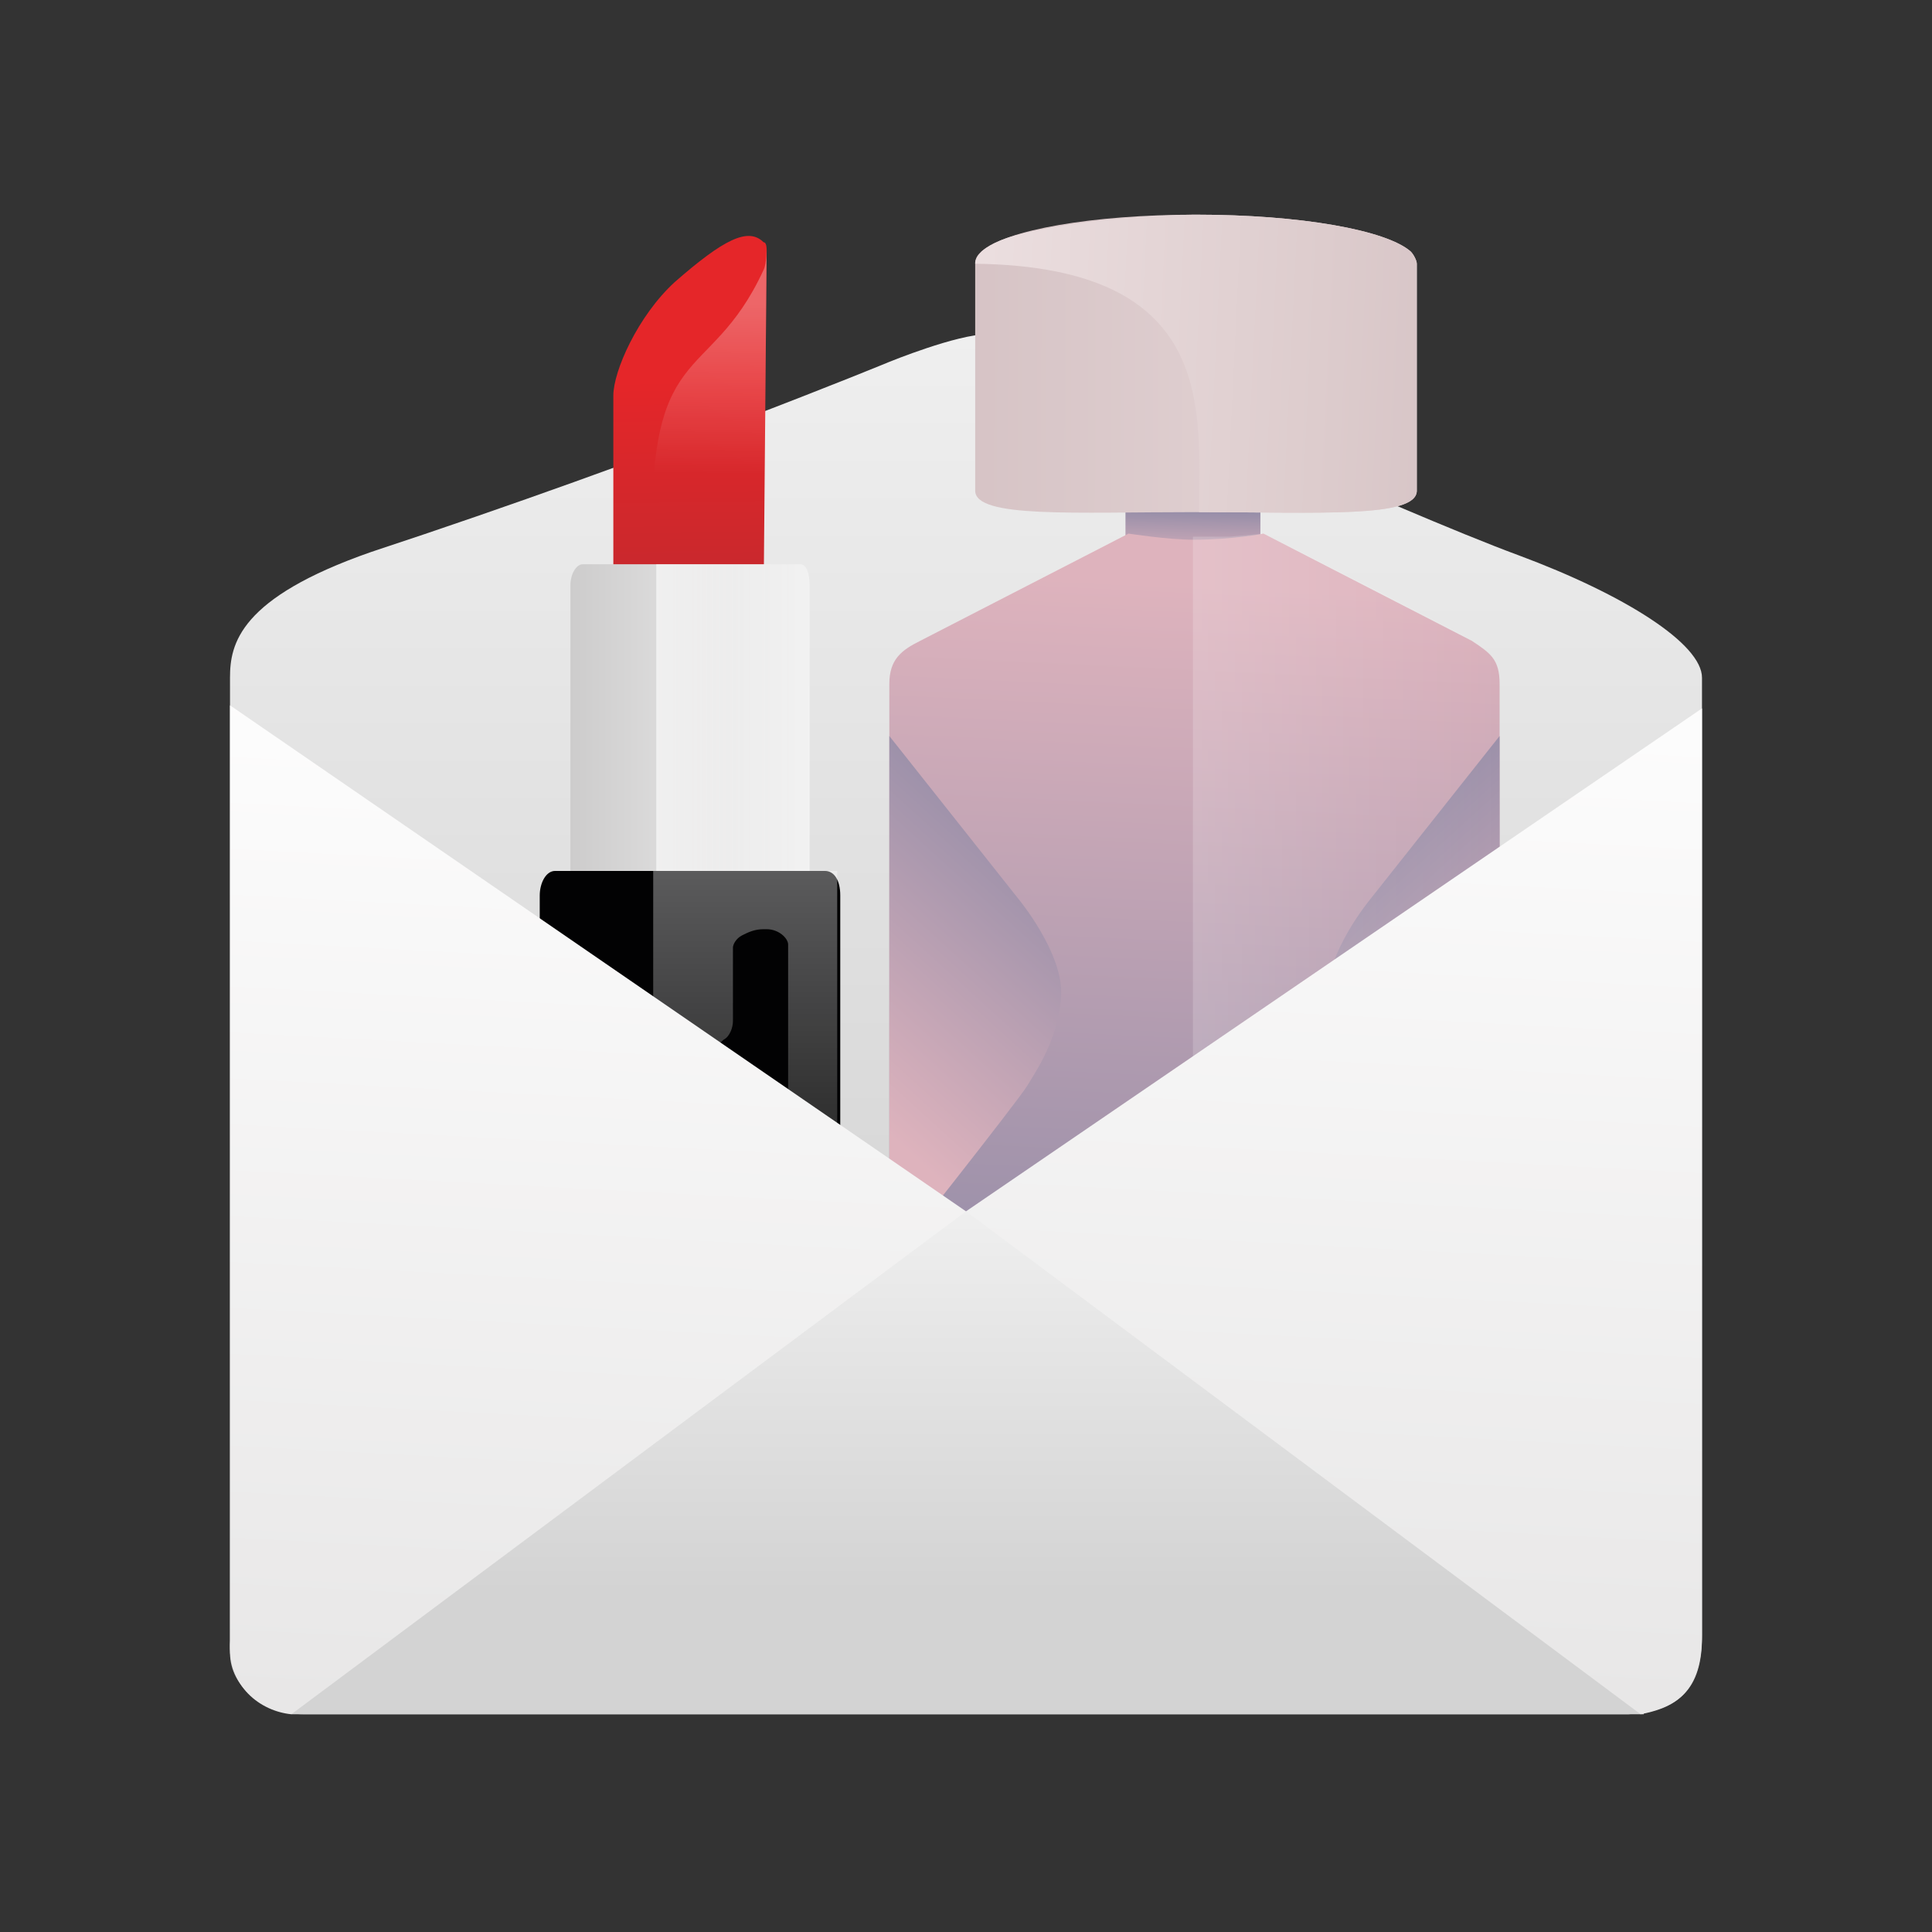 <?xml version="1.0" encoding="utf-8"?>
<!-- Generator: Adobe Illustrator 22.1.0, SVG Export Plug-In . SVG Version: 6.00 Build 0)  -->
<svg version="1.1" id="Capa_1" xmlns="http://www.w3.org/2000/svg" xmlns:xlink="http://www.w3.org/1999/xlink" x="0px" y="0px"
	 viewBox="0 0 63 63" style="enable-background:new 0 0 63 63;" xml:space="preserve">
<rect x="0" y="0" width="63" height="63" fill="#333333" stroke="none"/>
<style type="text/css">
	.st0{fill:url(#SVGID_1_);}
	.st1{fill:url(#SVGID_2_);}
	.st2{fill:url(#SVGID_3_);}
	.st3{fill:url(#SVGID_4_);}
	.st4{fill:#020203;}
	.st5{opacity:0.49;fill:url(#SVGID_5_);}
	.st6{opacity:0.9;fill:url(#SVGID_6_);}
	.st7{opacity:0.49;fill:url(#SVGID_7_);}
	.st8{fill:url(#SVGID_8_);}
	.st9{fill:url(#SVGID_9_);}
	.st10{fill:url(#SVGID_10_);}
	.st11{fill:url(#SVGID_11_);}
	.st12{opacity:0.3;fill:url(#SVGID_12_);}
	.st13{fill:url(#SVGID_13_);}
	.st14{fill:url(#SVGID_14_);}
	.st15{fill:url(#SVGID_15_);}
	.st16{fill:url(#SVGID_16_);}
	.st17{fill:url(#SVGID_17_);}
</style>
<linearGradient id="SVGID_1_" gradientUnits="userSpaceOnUse" x1="31.501" y1="10.762" x2="31.501" y2="44.961">
	<stop  offset="0" style="stop-color:#EFEFEF"/>
	<stop  offset="1" style="stop-color:#D3D3D3"/>
</linearGradient>
<path class="st0" d="M55.5,22.1l0,31.3c0,1.9-1,2.4-2.4,2.5H9.9c-1.3,0-2.4-0.9-2.4-2V22.1c0-1.1,0.3-2.6,4.6-4.1
	c9.4-3.1,16.9-6.2,16.9-6.2s2.2-0.9,3.2-0.9c1.1,0,2.7,0.9,2.7,0.9s10.8,4.9,14.6,6.3C53,19.4,55.5,21,55.5,22.1z"/>
<g>
	<linearGradient id="SVGID_2_" gradientUnits="userSpaceOnUse" x1="22.611" y1="20.353" x2="22.483" y2="12.4">
		<stop  offset="0" style="stop-color:#C1292E"/>
		<stop  offset="1" style="stop-color:#E52629"/>
	</linearGradient>
	<path class="st1" d="M25,8.2C25,8.2,25,8.2,25,8.2c0-0.1,0-0.3-0.1-0.3c0,0,0,0,0,0c0,0,0,0,0,0c-0.5-0.5-1.3-0.1-2.9,1.3
		c-1.2,1.1-2,2.9-2,3.7v6.6c0,0.4,0.1,0.7,0.2,0.7h4.5c0.1,0,0.2-0.3,0.2-0.7L25,8.2z"/>
	<linearGradient id="SVGID_3_" gradientUnits="userSpaceOnUse" x1="18.587" y1="24.596" x2="26.442" y2="24.596">
		<stop  offset="0" style="stop-color:#CDCCCC"/>
		<stop  offset="1" style="stop-color:#F2F2F2"/>
	</linearGradient>
	<path class="st2" d="M26.4,19.1v11.1c0,0.4-0.2,0.7-0.4,0.7H19c-0.2,0-0.4-0.3-0.4-0.7V19.1c0-0.4,0.2-0.7,0.4-0.7h7.1
		C26.3,18.4,26.4,18.7,26.4,19.1z"/>
	<linearGradient id="SVGID_4_" gradientUnits="userSpaceOnUse" x1="21.333" y1="24.596" x2="26.442" y2="24.596">
		<stop  offset="0" style="stop-color:#FFFFFF;stop-opacity:0.6"/>
		<stop  offset="1" style="stop-color:#FFFFFF;stop-opacity:0"/>
	</linearGradient>
	<path class="st3" d="M26.1,18.4h-4.7c0,4.2,0,8.3,0,12.5h4.7c0.2,0,0.4-0.3,0.4-0.7V19.1C26.4,18.7,26.3,18.4,26.1,18.4z"/>
	<path class="st4" d="M27.4,29.2v12.4c0,0.4-0.2,0.8-0.5,0.8h-8.8c-0.3,0-0.5-0.4-0.5-0.8V29.2c0-0.4,0.2-0.8,0.5-0.8h8.8
		C27.2,28.4,27.4,28.7,27.4,29.2z"/>
	<g>
		<linearGradient id="SVGID_5_" gradientUnits="userSpaceOnUse" x1="20.647" y1="28.372" x2="20.647" y2="28.372">
			<stop  offset="0" style="stop-color:#FFFFFF;stop-opacity:0.6"/>
			<stop  offset="1" style="stop-color:#FFFFFF;stop-opacity:0"/>
		</linearGradient>
		<path class="st5" d="M20.4,28.4h0.7c-0.3,0-0.9,0-1,0C20.2,28.4,20.3,28.4,20.4,28.4z"/>
		<linearGradient id="SVGID_6_" gradientUnits="userSpaceOnUse" x1="24.359" y1="19.632" x2="24.359" y2="44.904">
			<stop  offset="0" style="stop-color:#FFFFFF;stop-opacity:0.6"/>
			<stop  offset="1" style="stop-color:#FFFFFF;stop-opacity:0"/>
		</linearGradient>
		<path class="st6" d="M25,28.4h-2.2l0,0h-1.5c0,0,0,2.3,0,2.4v2.4c0,0.3,0.2,0.5,0.5,0.7c0.3,0.2,0.6,0.3,1,0.3v0c0,0,0,0,0,0
			c0,0,0,0,0,0v0c0.3,0,0.6-0.1,0.8-0.3c0.2-0.1,0.3-0.4,0.3-0.6v-2.4c0-0.1,0.1-0.3,0.3-0.4c0.2-0.1,0.4-0.2,0.7-0.2c0,0,0,0,0.1,0
			c0.4,0,0.7,0.3,0.7,0.5v11.1h1.6V28.4H25z"/>
	</g>
	<linearGradient id="SVGID_7_" gradientUnits="userSpaceOnUse" x1="23.259" y1="9.908" x2="23.184" y2="15.449">
		<stop  offset="0" style="stop-color:#FFFFFF;stop-opacity:0.6"/>
		<stop  offset="1" style="stop-color:#FFFFFF;stop-opacity:0"/>
	</linearGradient>
	<path class="st7" d="M25,8.1c0,0,0,0.5-0.1,0.7c-1.8,3.9-3.9,2.1-3.6,9.5l3.4,1.8c0.1,0,0.2-0.3,0.2-0.7L25,8.1z"/>
</g>
<g>
	<linearGradient id="SVGID_8_" gradientUnits="userSpaceOnUse" x1="38.901" y1="16.211" x2="38.858" y2="18.328">
		<stop  offset="1.275911e-03" style="stop-color:#8283A2"/>
		<stop  offset="1" style="stop-color:#DEB3BD"/>
	</linearGradient>
	<path class="st8" d="M41.1,16.6v3.4h-4.4v-3.4c0-0.6,0-1,0.1-1H41C41,15.5,41.1,16,41.1,16.6z"/>
	<linearGradient id="SVGID_9_" gradientUnits="userSpaceOnUse" x1="38.217" y1="49.348" x2="39.659" y2="19.06">
		<stop  offset="1.275911e-03" style="stop-color:#8283A2"/>
		<stop  offset="1" style="stop-color:#DEB3BD"/>
	</linearGradient>
	<path class="st9" d="M48.9,22.3v22.6c0,0.8-0.4,1.4-1,1.4H30c-0.5,0-1-0.6-1-1.4V22.3c0-0.8,0.4-1.1,1-1.4l6.8-3.5
		c0,0,1.3,0.2,2.1,0.2c1.3,0,2.3-0.2,2.3-0.2l6.8,3.5C48.6,21.3,48.9,21.5,48.9,22.3z"/>
	<linearGradient id="SVGID_10_" gradientUnits="userSpaceOnUse" x1="35.957" y1="24.962" x2="26.805" y2="35.041">
		<stop  offset="1.275911e-03" style="stop-color:#8283A2"/>
		<stop  offset="1" style="stop-color:#DEB3BD"/>
	</linearGradient>
	<path class="st10" d="M29,24l4.2,5.3c0,0,1.5,1.8,1.4,3.2c-0.1,1.4-0.8,2.4-1.1,2.9c-0.3,0.5-4.5,5.8-4.5,5.8V24z"/>
	
		<linearGradient id="SVGID_11_" gradientUnits="userSpaceOnUse" x1="558.906" y1="24.962" x2="549.755" y2="35.041" gradientTransform="matrix(-1 0 0 1 600.883 0)">
		<stop  offset="1.275911e-03" style="stop-color:#8283A2"/>
		<stop  offset="1" style="stop-color:#DEB3BD"/>
	</linearGradient>
	<path class="st11" d="M48.9,24l-4.2,5.3c0,0-1.5,1.8-1.4,3.2c0.1,1.4,0.8,2.4,1.1,2.9c0.3,0.5,4.5,5.8,4.5,5.8V24z"/>
	<linearGradient id="SVGID_12_" gradientUnits="userSpaceOnUse" x1="38.867" y1="31.84" x2="48.948" y2="31.84">
		<stop  offset="0" style="stop-color:#FFFFFF;stop-opacity:0.6"/>
		<stop  offset="1" style="stop-color:#FFFFFF;stop-opacity:0"/>
	</linearGradient>
	<path class="st12" d="M41.2,17.4l-1.1,0.1l-1.2,0c0,9.8,0,18.9,0,28.8h9.3c0.4,0,0.8-0.7,0.8-1.7l0-22.3c0-0.2,0.1-0.8-0.7-1.3
		C47.6,20.6,41.2,17.4,41.2,17.4z"/>
	
		<linearGradient id="SVGID_13_" gradientUnits="userSpaceOnUse" x1="397.834" y1="4196.666" x2="371.782" y2="4196.587" gradientTransform="matrix(-1 0 0 -1 428.276 4208.572)">
		<stop  offset="2.551822e-03" style="stop-color:#D5C2C4"/>
		<stop  offset="0.619" style="stop-color:#E6D7D8"/>
		<stop  offset="1" style="stop-color:#F2E7E8"/>
	</linearGradient>
	<path class="st13" d="M31.8,16c0,0.9,3.2,0.7,7.2,0.7c4,0,7.2,0.2,7.2-0.7c0,0,0,0,0,0c0,0,0,0,0,0V8.6c0-0.1-0.1-0.3-0.2-0.4
		c-0.8-0.7-3.6-1.2-7-1.2s-6.2,0.5-7,1.2c-0.1,0.1-0.2,0.2-0.2,0.4V16C31.8,16,31.8,16,31.8,16C31.8,16,31.8,16,31.8,16z"/>
	<linearGradient id="SVGID_14_" gradientUnits="userSpaceOnUse" x1="48.622" y1="12.311" x2="26.458" y2="11.233">
		<stop  offset="2.551822e-03" style="stop-color:#D5C2C4"/>
		<stop  offset="0.254" style="stop-color:#DDCCCD"/>
		<stop  offset="1" style="stop-color:#F2E7E8"/>
	</linearGradient>
	<path class="st14" d="M46.2,8.6c0-0.1-0.1-0.3-0.2-0.4c-0.8-0.7-3.6-1.2-7-1.2c0,0-3.1,0-5.6,0.6c-1.7,0.4-1.6,1-1.6,1
		c7.9,0.1,7.3,4.8,7.3,8.1c3.9,0,7.1,0.2,7.1-0.7c0,0,0,0,0,0c0,0,0,0,0,0V8.6z"/>
</g>
<linearGradient id="SVGID_15_" gradientUnits="userSpaceOnUse" x1="31.555" y1="39.395" x2="31.555" y2="51.9">
	<stop  offset="0" style="stop-color:#EFEFEF"/>
	<stop  offset="1" style="stop-color:#D3D3D3"/>
</linearGradient>
<polyline class="st15" points="9.6,39.5 53.6,39.5 53.6,55.9 9.5,55.9 9.5,39.5 "/>
<g>
	<linearGradient id="SVGID_16_" gradientUnits="userSpaceOnUse" x1="18.118" y1="57.438" x2="20.084" y2="20.096">
		<stop  offset="0" style="stop-color:#E7E6E6"/>
		<stop  offset="1" style="stop-color:#FFFFFF"/>
	</linearGradient>
	<path class="st16" d="M7.5,35.9l0,17.6c-0.1,1.5,1,2.3,2,2.4l22-16.4L7.5,23L7.5,35.9z"/>
	<linearGradient id="SVGID_17_" gradientUnits="userSpaceOnUse" x1="42.974" y1="56.436" x2="44.952" y2="18.856">
		<stop  offset="0" style="stop-color:#E7E6E6"/>
		<stop  offset="1" style="stop-color:#FFFFFF"/>
	</linearGradient>
	<path class="st17" d="M55.5,35.9l0-12.8l-24,16.4l22,16.4c1-0.2,2-0.6,2-2.6V35.9z"/>
</g>
</svg>
